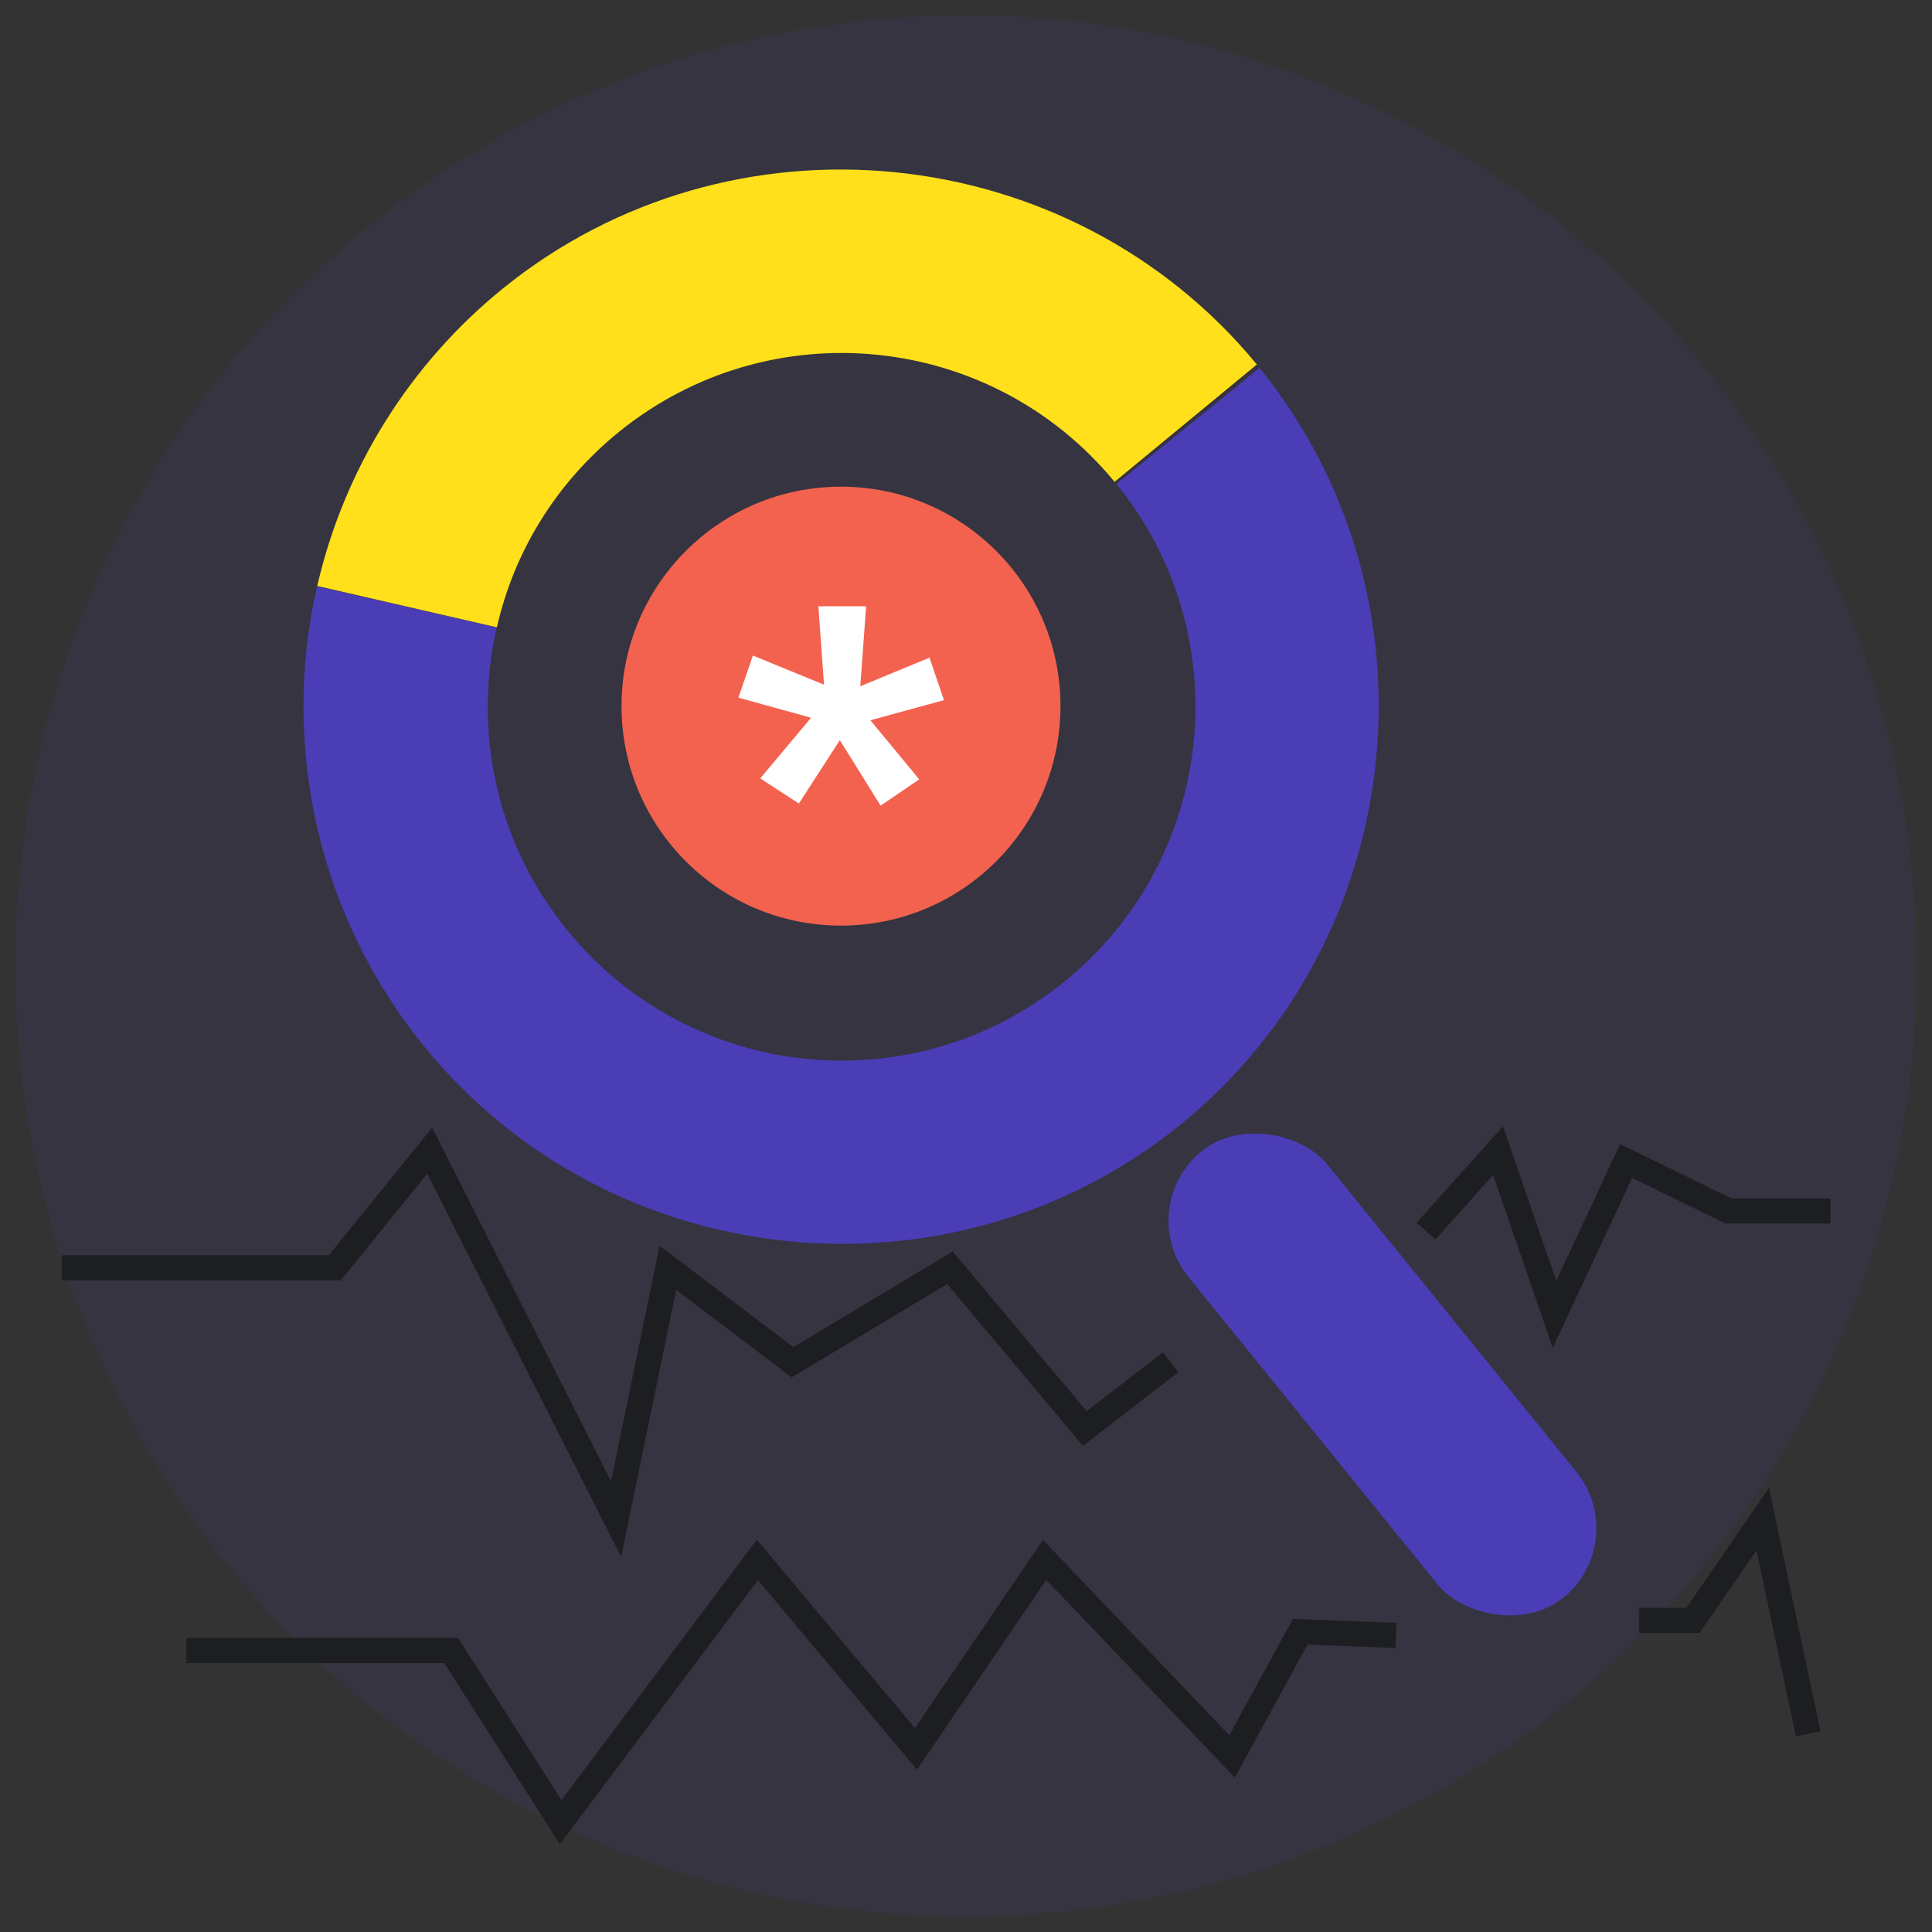 <?xml version="1.0" encoding="UTF-8"?><svg id="a" xmlns="http://www.w3.org/2000/svg" viewBox="0 0 100 100"><rect x="0" y="0" width="100" height="100" fill="#333333" stroke="none"/><defs><style>.b{fill:#fff;}.c{fill:#f3624f;}.d,.e{fill:#4b3db6;}.e{opacity:.1;}.f{fill:#ffe01b;}.g{fill:none;stroke:#1c1e21;stroke-miterlimit:10;stroke-width:1.3px;}</style></defs><circle class="e" cx="50" cy="49.99" r="49.21"/><rect class="d" x="66.93" y="56.26" width="9.25" height="29.74" rx="4.63" ry="4.63" transform="translate(-28.82 60.93) rotate(-39.02)"/><polyline class="g" points="3.2 65.62 17.33 65.62 22.24 59.56 31.89 78.63 34.57 65.62 41.02 70.51 49.17 65.62 56.15 73.94 60.59 70.51"/><polyline class="g" points="73.81 63.72 77.54 59.56 80.46 68.03 84.17 60.09 89.46 62.68 94.74 62.68"/><path class="d" d="M65.2,19.05c9.62,11.87,7.77,29.55-4.11,39.17s-29.55,7.77-39.17-4.1c-5.39-6.65-7.42-15.42-5.51-23.77l9.3,2.13c-1.21,5.29-.07,11.08,3.62,15.63,6.37,7.86,17.9,9.07,25.76,2.7s9.07-17.9,2.7-25.76l7.41-6.01Z"/><path class="f" d="M65.05,18.87l-7.36,6.07c-6.39-7.76-17.84-8.92-25.66-2.58-3.3,2.68-5.44,6.26-6.31,10.11l-9.3-2.14c1.39-6.05,4.77-11.47,9.6-15.39,11.8-9.57,29.37-7.8,39.03,3.92Z"/><polyline class="g" points="9.65 85.43 23.35 85.43 29.02 94.31 39.2 80.74 47.41 90.52 54.07 80.74 63.77 90.91 67.3 84.46 72.26 84.65"/><polyline class="g" points="93.59 89.74 91.24 78.63 87.63 83.87 84.85 83.87"/><g><circle class="c" cx="43.53" cy="36.55" r="11.36"/><path class="b" d="M41.98,37.15l-3.76-1.04,.75-2.18,3.68,1.51-.29-4.06h2.47l-.3,4.14,3.58-1.48,.75,2.2-3.81,1.04,2.53,3.06-2,1.36-2.11-3.39-2.12,3.28-2-1.3,2.63-3.14Z"/></g></svg>